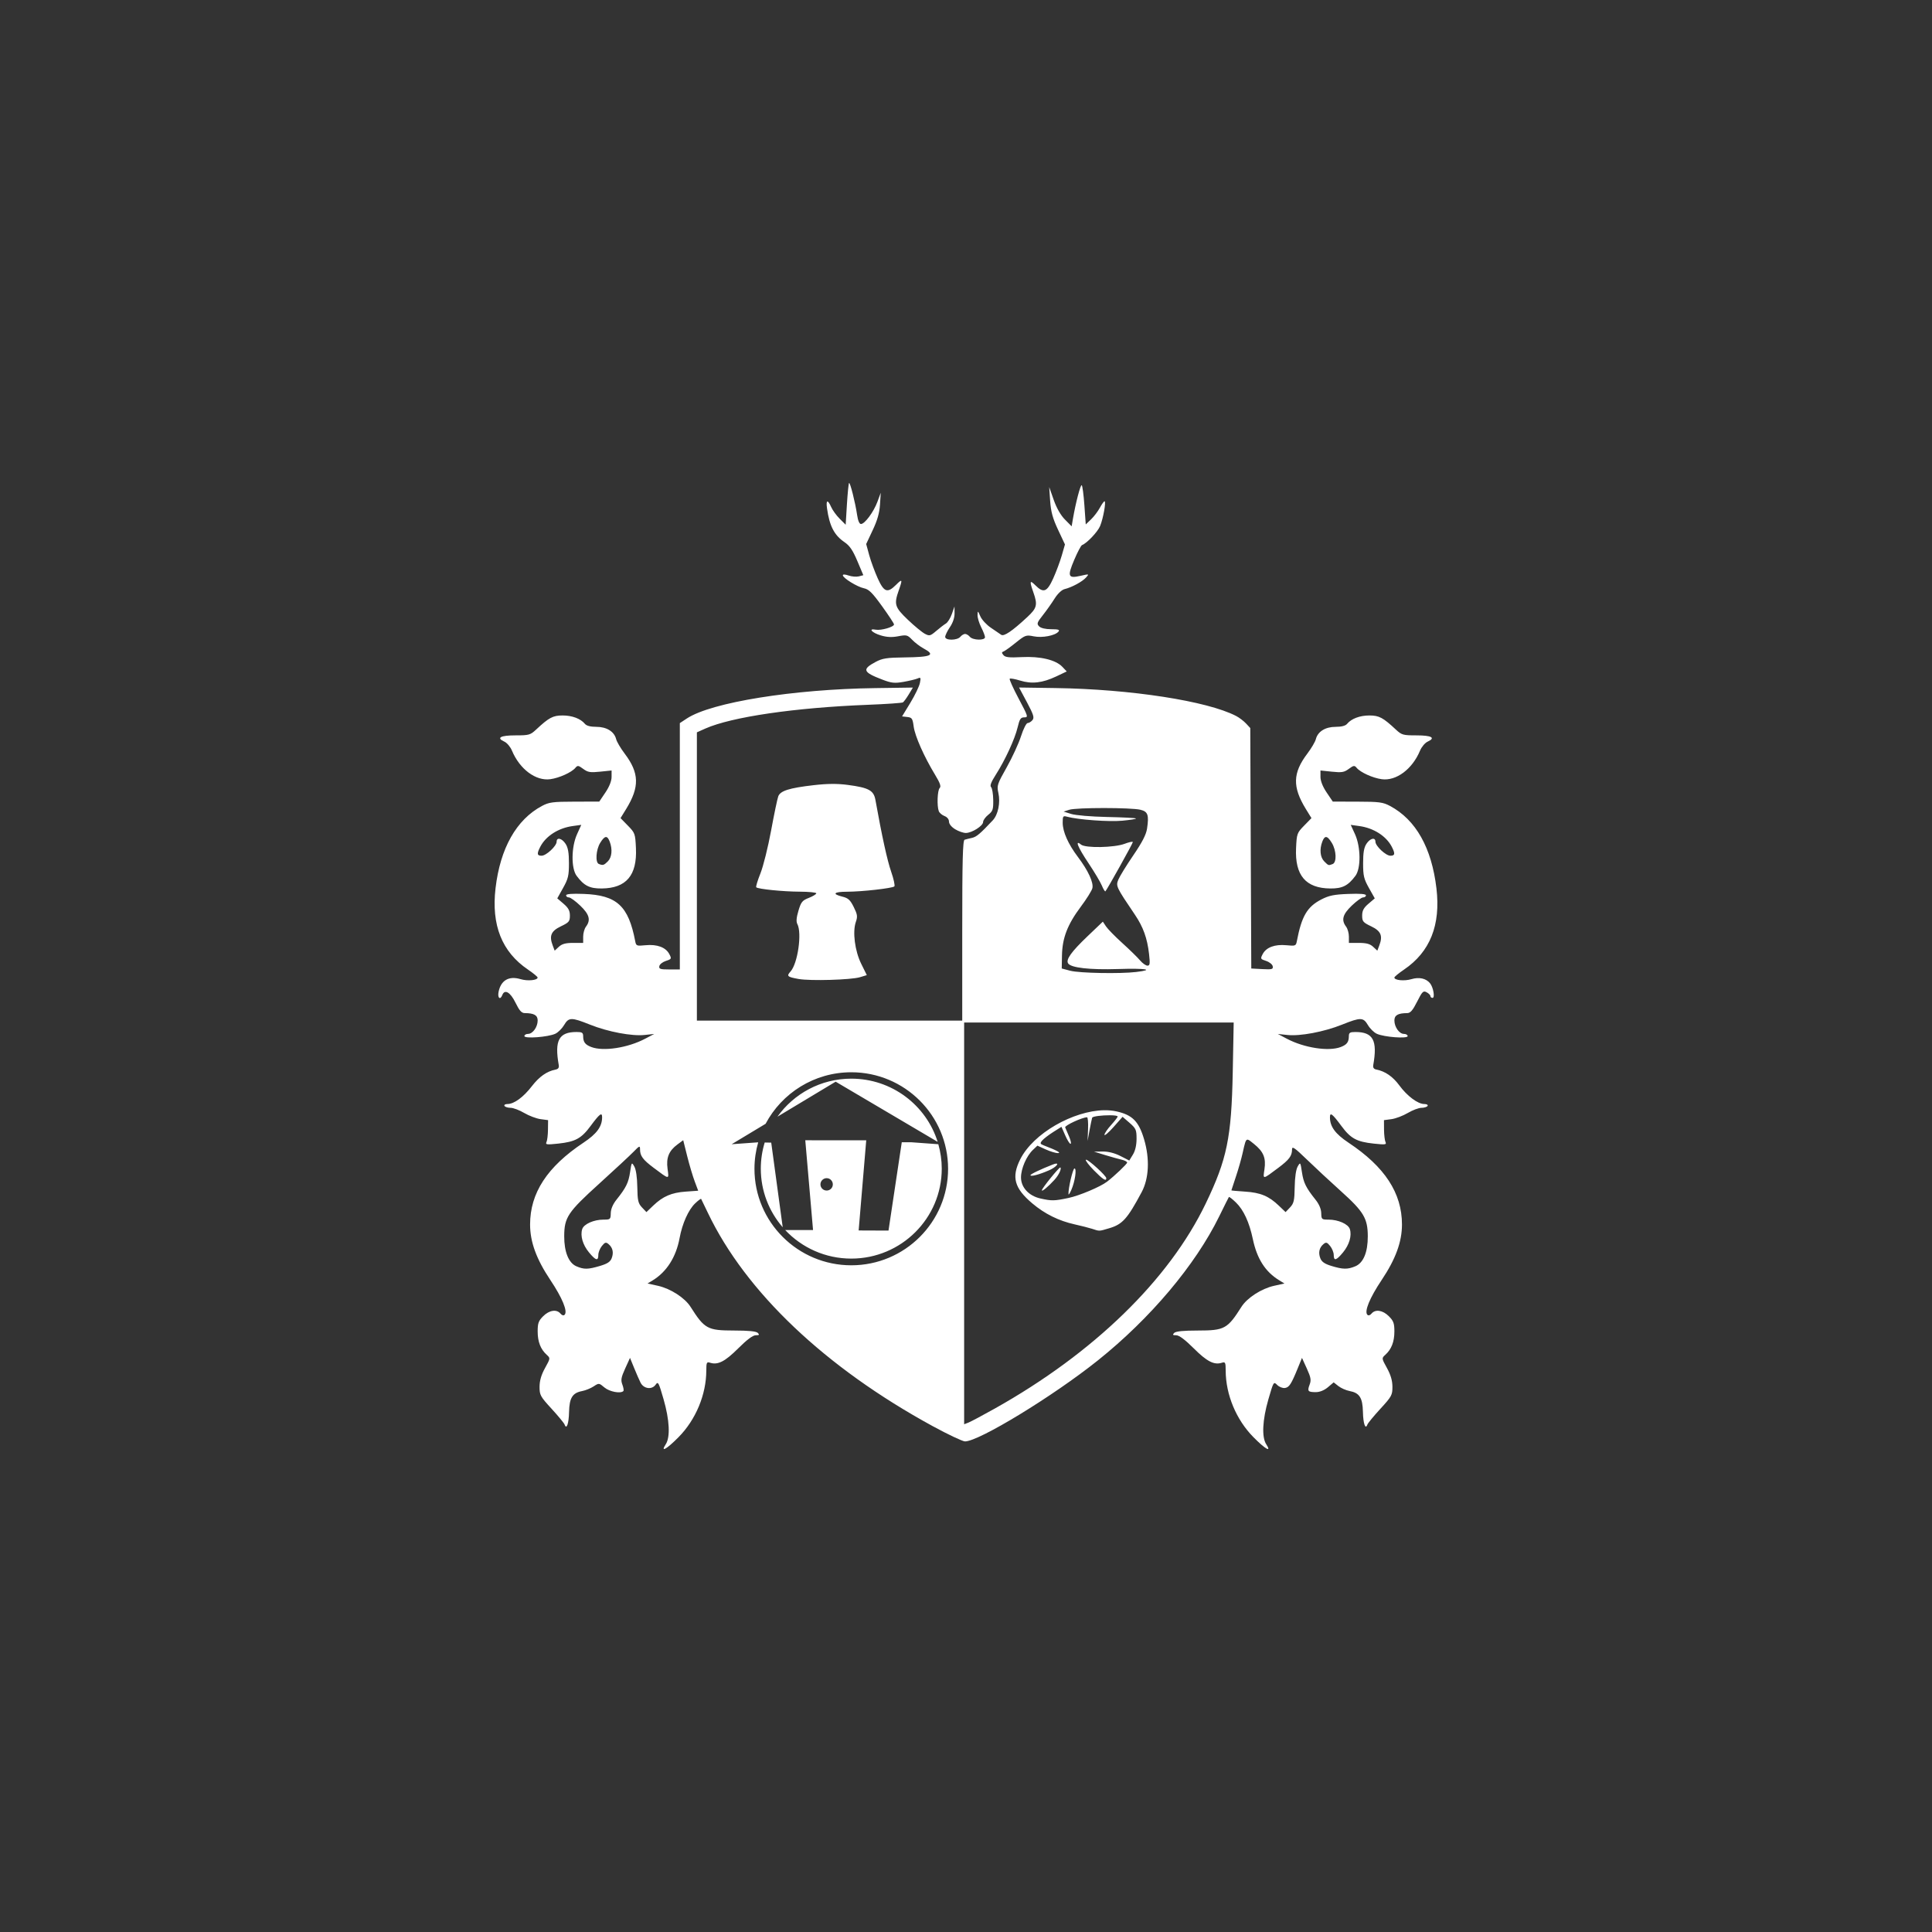 <?xml version="1.0" encoding="UTF-8" standalone="no"?>
<!-- Created with Inkscape (http://www.inkscape.org/) -->

<svg
   xmlns:dc="http://purl.org/dc/elements/1.1/"
   xmlns:cc="http://creativecommons.org/ns#"
   xmlns:rdf="http://www.w3.org/1999/02/22-rdf-syntax-ns#"
   xmlns:svg="http://www.w3.org/2000/svg"
   xmlns="http://www.w3.org/2000/svg"
   xmlns:sodipodi="http://sodipodi.sourceforge.net/DTD/sodipodi-0.dtd"
   xmlns:inkscape="http://www.inkscape.org/namespaces/inkscape"
   width="600"
   height="600"
   id="svg2"
   sodipodi:version="0.32"
   inkscape:version="0.91 r13725"
   sodipodi:docname="LogoSquare50.svg"
   inkscape:output_extension="org.inkscape.output.svg.inkscape"
   version="1.1">
  <rect width="100%" height="100%" fill="#333333" stroke="none"/>
  <defs
     id="defs4">
    <inkscape:perspective
       sodipodi:type="inkscape:persp3d"
       inkscape:vp_x="0 : 526.18109 : 1"
       inkscape:vp_y="0 : 1000 : 0"
       inkscape:vp_z="744.09448 : 526.18109 : 1"
       inkscape:persp3d-origin="372.04724 : 350.78739 : 1"
       id="perspective10" />
    <inkscape:perspective
       id="perspective2447"
       inkscape:persp3d-origin="372.04724 : 350.78739 : 1"
       inkscape:vp_z="744.09448 : 526.18109 : 1"
       inkscape:vp_y="0 : 1000 : 0"
       inkscape:vp_x="0 : 526.18109 : 1"
       sodipodi:type="inkscape:persp3d" />
  </defs>
  <sodipodi:namedview
     id="base"
     pagecolor="#ffffff"
     bordercolor="#666666"
     borderopacity="1.0"
     gridtolerance="10000"
     guidetolerance="10"
     objecttolerance="10"
     inkscape:pageopacity="0.0"
     inkscape:pageshadow="2"
     inkscape:zoom="0.57456337"
     inkscape:cx="-241.90124"
     inkscape:cy="487.20451"
     inkscape:document-units="px"
     inkscape:current-layer="layer1"
     showgrid="false"
     inkscape:window-width="1368"
     inkscape:window-height="849"
     inkscape:window-x="-8"
     inkscape:window-y="-8"
     inkscape:window-maximized="1" />
  <g
     inkscape:label="Layer 1"
     inkscape:groupmode="layer"
     id="layer1"
     transform="translate(0,-452.362)">
    <path
       style="fill:#ffffff"
       d="m 263.681,602.374 c -0.145,0.145 -0.445,3.118 -0.662,6.604 l -0.386,6.346 -1.876,-1.876 c -1.023,-1.025 -2.199,-2.648 -2.63,-3.624 -1.074,-2.426 -1.663,-2.238 -1.288,0.423 0.774,5.49 2.237,8.326 5.445,10.503 1.591,1.08 2.572,2.523 3.973,5.849 l 1.858,4.396 -1.416,0.368 c -0.773,0.194 -2.205,0.065 -3.182,-0.276 -1.051,-0.366 -1.766,-0.399 -1.766,-0.074 0,0.857 4.479,3.62 6.567,4.047 1.51,0.309 2.599,1.387 5.592,5.537 2.047,2.839 3.734,5.4 3.734,5.684 0,0.786 -4.023,1.951 -5.666,1.637 -2.481,-0.474 -1.218,0.95 1.582,1.784 1.84,0.549 3.412,0.63 5.371,0.258 2.582,-0.491 2.888,-0.43 4.323,1.067 0.847,0.884 2.441,2.107 3.55,2.704 3.848,2.073 2.524,2.696 -5.849,2.796 -5.568,0.066 -6.925,0.284 -9.013,1.398 -4.319,2.305 -3.975,3.193 2.134,5.518 2.793,1.063 3.748,1.163 6.512,0.681 1.781,-0.311 3.742,-0.782 4.359,-1.048 1.009,-0.436 1.076,-0.301 0.736,1.398 -0.208,1.04 -1.541,3.811 -2.962,6.144 l -2.575,4.231 1.619,0.184 c 1.45,0.16 1.655,0.463 1.987,2.962 0.393,2.965 3.225,9.357 6.659,15.01 1.539,2.534 1.903,3.596 1.416,4.084 -0.709,0.709 -0.893,5.585 -0.276,7.192 0.206,0.537 1.001,1.217 1.766,1.508 0.835,0.317 1.398,1.009 1.398,1.729 0,0.723 0.761,1.671 1.913,2.373 1.052,0.642 2.54,1.158 3.311,1.159 1.881,0.003 5.371,-2.206 5.371,-3.403 0,-0.528 0.72,-1.542 1.6,-2.244 1.418,-1.131 1.588,-1.654 1.545,-4.617 -0.027,-1.839 -0.322,-3.633 -0.662,-3.973 -0.433,-0.433 0.005,-1.581 1.453,-3.844 2.915,-4.557 5.925,-11.099 6.788,-14.734 0.619,-2.608 0.947,-3.09 2.079,-3.09 1.276,0 1.184,-0.278 -1.766,-5.831 -1.704,-3.208 -2.955,-5.982 -2.778,-6.162 0.177,-0.18 1.634,0.075 3.237,0.57 3.631,1.121 6.92,0.747 11.221,-1.288 l 3.256,-1.545 -1.343,-1.416 c -2.05,-2.182 -6.875,-3.339 -12.674,-3.035 -3.872,0.203 -5.08,0.062 -5.647,-0.625 -0.571,-0.692 -0.572,-0.923 0.018,-1.122 0.411,-0.138 2.132,-1.375 3.826,-2.741 2.925,-2.358 3.204,-2.448 5.555,-1.968 2.677,0.546 6.665,-0.215 7.707,-1.472 0.47,-0.566 -0.041,-0.736 -2.263,-0.736 -1.773,0 -3.205,-0.336 -3.752,-0.883 -0.789,-0.789 -0.671,-1.169 1.14,-3.458 1.119,-1.414 2.766,-3.742 3.661,-5.169 0.974,-1.554 2.227,-2.728 3.109,-2.943 2.247,-0.549 5.468,-2.29 6.64,-3.587 1.039,-1.149 1.016,-1.159 -1.637,-0.552 -3.936,0.901 -4.215,0.242 -2.023,-4.93 1.018,-2.403 2.111,-4.48 2.428,-4.599 1.492,-0.556 4.85,-4.085 5.61,-5.905 0.966,-2.312 1.932,-7.707 1.38,-7.707 -0.202,0 -0.856,0.915 -1.453,2.023 -0.597,1.109 -1.817,2.72 -2.722,3.587 l -1.656,1.582 -0.423,-5.96 c -0.232,-3.278 -0.602,-6.078 -0.828,-6.217 -0.385,-0.238 -1.863,5.394 -2.741,10.485 l -0.386,2.281 -2.06,-2.079 c -1.312,-1.312 -2.592,-3.534 -3.495,-6.089 l -1.416,-4.028 0.294,4.323 c 0.232,3.334 0.789,5.389 2.446,8.921 l 2.152,4.58 -0.993,3.44 c -0.55,1.893 -1.747,5.108 -2.667,7.137 -1.905,4.201 -3.009,4.624 -5.5,2.134 -1.78,-1.779 -1.901,-1.377 -0.662,2.134 1.388,3.933 1.152,4.894 -1.913,7.744 -4.677,4.349 -7.25,6.077 -8.075,5.463 -0.408,-0.304 -1.838,-1.276 -3.182,-2.171 -1.344,-0.895 -2.816,-2.484 -3.274,-3.532 -0.795,-1.817 -0.837,-1.849 -0.883,-0.423 -0.026,0.822 0.493,2.538 1.14,3.808 0.647,1.27 1.177,2.655 1.177,3.072 0,1.072 -3.799,0.967 -4.709,-0.129 -0.403,-0.486 -1.065,-0.883 -1.472,-0.883 -0.406,0 -1.069,0.397 -1.472,0.883 -0.97,1.169 -4.709,1.2 -4.709,0.037 0,-0.471 0.662,-1.842 1.472,-3.035 0.921,-1.357 1.451,-2.956 1.435,-4.286 l -0.018,-2.134 -0.828,2.355 c -0.458,1.295 -1.29,2.619 -1.839,2.943 -0.549,0.324 -1.9,1.362 -2.998,2.299 -1.852,1.58 -2.106,1.644 -3.55,0.883 -0.856,-0.451 -3.237,-2.411 -5.279,-4.359 -4.079,-3.891 -4.341,-4.797 -2.814,-9.124 1.227,-3.479 1.118,-3.675 -0.846,-1.711 -2.669,2.669 -3.74,2.288 -5.666,-1.968 -0.915,-2.023 -2.113,-5.259 -2.649,-7.192 l -0.957,-3.513 2.005,-4.268 c 1.437,-3.027 2.107,-5.314 2.281,-7.946 l 0.239,-3.716 -1.03,2.796 c -1.181,3.188 -3.938,6.916 -5.114,6.916 -0.494,0 -0.942,-1.049 -1.196,-2.796 -0.553,-3.809 -2.177,-10.258 -2.502,-9.933 z m 52.792,63.498 2.465,4.599 c 2.06,3.866 2.328,4.77 1.692,5.537 -0.417,0.502 -1.085,0.901 -1.49,0.901 -0.405,0 -1.337,1.851 -2.06,4.102 -0.724,2.251 -2.714,6.587 -4.433,9.639 -2.947,5.232 -3.107,5.678 -2.594,7.965 0.675,3.002 -0.081,6.741 -1.729,8.498 -3.933,4.193 -5.08,5.16 -6.475,5.463 -0.853,0.186 -1.876,0.446 -2.281,0.57 -0.575,0.177 -0.736,6.33 -0.736,28.199 l 0,27.978 -41.204,0 -41.204,0 0,-44.772 0,-44.754 2.63,-1.177 c 8.194,-3.624 27.784,-6.491 50.456,-7.376 5.721,-0.223 10.628,-0.561 10.908,-0.754 0.28,-0.194 1.094,-1.297 1.803,-2.465 l 1.288,-2.134 -11.625,0.166 c -25.501,0.335 -50.914,4.416 -58.55,9.418 l -2.207,1.453 0,38.261 0,38.242 -3.293,0 c -2.807,0 -3.241,-0.149 -3.072,-1.03 0.109,-0.567 1.026,-1.289 2.042,-1.619 1.765,-0.573 1.813,-0.674 1.048,-2.134 -1.089,-2.079 -3.766,-3.084 -7.339,-2.741 -2.8,0.269 -2.959,0.225 -3.237,-1.232 -2.106,-11.002 -5.703,-14.313 -16.003,-14.697 -3.694,-0.138 -5.463,0.005 -5.463,0.441 0,0.355 0.385,0.644 0.865,0.644 0.48,0 2.069,1.155 3.532,2.557 2.834,2.715 3.318,4.477 1.766,6.53 -0.475,0.628 -0.865,2.019 -0.865,3.09 l 0,1.95 -3.127,0 c -2.336,0 -3.467,0.314 -4.433,1.214 l -1.288,1.196 -0.607,-1.6 c -1.148,-3.02 -0.515,-4.501 2.538,-5.96 2.521,-1.204 2.796,-1.534 2.796,-3.329 0,-1.528 -0.465,-2.392 -1.968,-3.679 l -1.95,-1.674 1.803,-3.237 c 1.578,-2.818 1.821,-3.805 1.821,-7.671 0,-3.26 -0.282,-4.864 -1.048,-6.033 -1.143,-1.744 -2.778,-2.134 -2.778,-0.662 0,1.344 -3.238,4.359 -4.672,4.359 -1.435,0 -1.517,-0.64 -0.386,-2.814 1.718,-3.303 5.607,-5.793 10.043,-6.401 l 2.667,-0.368 -1.306,2.888 c -1.809,3.969 -1.875,10.611 -0.129,12.95 2.292,3.069 4.042,3.953 7.781,3.918 7.621,-0.072 11.016,-4.062 10.632,-12.508 -0.205,-4.508 -0.298,-4.751 -2.502,-7.008 l -2.281,-2.336 1.747,-2.833 c 4.21,-6.87 4.087,-11.186 -0.478,-17.217 -1.246,-1.646 -2.425,-3.653 -2.63,-4.47 -0.592,-2.359 -2.949,-3.826 -6.144,-3.826 -1.816,0 -3.053,-0.32 -3.55,-0.92 -1.352,-1.629 -3.966,-2.612 -6.935,-2.612 -3.021,0 -4.236,0.663 -8.222,4.378 -1.821,1.697 -2.233,1.803 -6.42,1.803 -4.698,0 -6.039,0.765 -3.44,1.95 0.809,0.369 1.865,1.623 2.354,2.796 2.408,5.764 7.405,9.482 11.901,8.866 2.785,-0.382 6.618,-2.108 7.799,-3.532 0.668,-0.804 0.933,-0.774 2.428,0.331 1.443,1.067 2.183,1.184 5.242,0.865 l 3.569,-0.368 0,1.987 c 0,1.263 -0.696,3.027 -1.913,4.838 l -1.913,2.833 -7.652,0.018 c -6.796,0.015 -7.947,0.163 -10.154,1.343 -7.943,4.245 -12.949,13.124 -14.403,25.513 -1.347,11.483 1.957,19.793 10.062,25.292 1.636,1.11 2.99,2.228 2.998,2.465 0.031,0.867 -3.096,1.169 -5.279,0.515 -3.636,-1.089 -6.121,0.344 -6.843,3.955 -0.38,1.898 0.515,2.652 1.159,0.975 0.733,-1.911 2.486,-0.904 4.084,2.354 1.223,2.494 1.881,3.25 2.906,3.256 2.854,0.017 3.992,0.66 3.992,2.281 0,2.038 -1.53,4.176 -2.98,4.176 -0.629,0 -1.14,0.31 -1.14,0.681 0,0.864 7.31,0.318 9.584,-0.717 0.877,-0.4 2.102,-1.622 2.741,-2.704 1.441,-2.442 2.254,-2.452 8.057,-0.129 5.59,2.239 13.036,3.636 16.997,3.201 l 2.943,-0.313 -2.796,1.472 c -5.387,2.847 -12.988,4.02 -16.739,2.594 -1.926,-0.732 -2.526,-1.528 -2.538,-3.348 -0.008,-1.116 -0.329,-1.324 -2.042,-1.324 -5.502,0 -6.902,2.595 -5.537,10.283 0.139,0.781 -0.16,1.226 -0.957,1.38 -2.731,0.528 -5.092,2.184 -7.395,5.169 -2.655,3.441 -5.534,5.537 -7.579,5.537 -0.71,0 -1.12,0.265 -0.92,0.589 0.2,0.324 1.052,0.589 1.895,0.589 0.843,0 2.745,0.725 4.231,1.6 1.485,0.875 3.764,1.735 5.058,1.913 l 2.354,0.313 -0.037,2.943 c -0.016,1.618 -0.222,3.357 -0.46,3.863 -0.381,0.808 0.067,0.862 3.661,0.478 5.288,-0.565 7.168,-1.589 10.043,-5.482 2.793,-3.78 3.569,-4.366 3.569,-2.704 0,2.896 -1.651,5.149 -5.776,7.891 -11.278,7.498 -16.592,15.642 -16.592,25.421 0,5.387 1.941,10.73 6.291,17.236 3.72,5.563 5.451,9.78 4.433,10.798 -0.326,0.326 -0.832,0.181 -1.288,-0.368 -1.182,-1.425 -3.481,-1.081 -5.371,0.809 -1.454,1.454 -1.711,2.177 -1.711,4.727 0,3.202 0.901,5.534 2.814,7.266 1.163,1.053 1.144,1.078 -0.533,4.12 -1.171,2.123 -1.685,3.905 -1.692,5.813 -0.01,2.564 0.237,3.013 3.734,6.824 2.063,2.248 3.888,4.463 4.047,4.911 0.605,1.704 1.298,-0.276 1.38,-3.936 0.098,-4.367 1.064,-5.912 4.065,-6.475 1.041,-0.195 2.654,-0.853 3.569,-1.453 1.648,-1.081 1.677,-1.072 3.366,0.349 1.573,1.324 5.004,1.968 5.868,1.104 0.181,-0.181 0.036,-1.082 -0.313,-2.005 -0.529,-1.402 -0.387,-2.218 0.865,-4.985 l 1.508,-3.311 1.269,3.109 c 0.698,1.711 1.596,3.771 2.005,4.58 0.974,1.926 3.527,2.279 4.672,0.644 0.773,-1.104 0.952,-0.77 2.465,4.47 1.881,6.513 2.139,11.809 0.681,14.035 -1.751,2.672 0.27,1.543 3.992,-2.226 5.338,-5.406 8.586,-13.193 8.609,-20.639 0.008,-2.577 0.114,-2.808 1.196,-2.465 2.389,0.758 4.615,-0.374 8.701,-4.451 2.72,-2.715 4.551,-4.084 5.463,-4.084 1.098,0 1.215,-0.147 0.625,-0.736 -0.501,-0.501 -2.849,-0.733 -7.358,-0.736 -8.263,-0.005 -9.174,-0.506 -13.52,-7.358 -1.774,-2.797 -6.202,-5.654 -10.117,-6.53 l -3.237,-0.717 1.637,-0.993 c 4.324,-2.65 7.227,-7.233 8.314,-13.115 0.834,-4.51 2.742,-8.77 4.819,-10.761 0.944,-0.905 1.789,-1.536 1.876,-1.398 0.087,0.138 1.031,2.112 2.115,4.378 11.747,24.558 36.449,47.991 69.752,66.165 4.81,2.625 9.35,4.764 10.08,4.764 4.315,0 27.327,-14.024 41.222,-25.127 16.314,-13.035 30.312,-29.64 37.709,-44.735 1.554,-3.171 2.909,-5.894 3.017,-6.033 0.108,-0.14 1.101,0.638 2.207,1.711 2.358,2.285 4.134,6.131 5.224,11.313 1.296,6.164 3.868,10.182 8.204,12.839 l 1.619,0.993 -3.237,0.717 c -3.915,0.876 -8.343,3.733 -10.117,6.53 -4.346,6.851 -5.257,7.353 -13.52,7.358 -4.509,0.002 -6.856,0.235 -7.358,0.736 -0.589,0.589 -0.473,0.736 0.625,0.736 0.912,0 2.743,1.369 5.463,4.084 4.086,4.078 6.312,5.21 8.701,4.451 1.082,-0.343 1.188,-0.112 1.196,2.465 0.023,7.445 3.27,15.232 8.609,20.639 3.722,3.769 5.743,4.898 3.992,2.226 -1.453,-2.217 -1.2,-7.533 0.662,-13.98 1.592,-5.512 1.629,-5.563 2.741,-4.451 0.621,0.621 1.694,1.039 2.391,0.938 1.334,-0.193 1.957,-1.155 4.028,-6.236 l 1.269,-3.109 1.508,3.311 c 1.252,2.767 1.394,3.583 0.865,4.985 -0.769,2.039 -0.532,2.336 1.931,2.336 1.202,0 2.602,-0.556 3.734,-1.508 l 1.803,-1.527 1.472,1.159 c 0.81,0.637 2.367,1.322 3.458,1.527 3.094,0.581 4.059,2.093 4.157,6.493 0.082,3.66 0.775,5.641 1.38,3.936 0.159,-0.449 1.984,-2.664 4.047,-4.911 3.497,-3.811 3.744,-4.26 3.734,-6.824 -0.008,-1.908 -0.521,-3.689 -1.692,-5.813 -1.678,-3.043 -1.678,-3.068 -0.515,-4.12 1.914,-1.732 2.814,-4.064 2.814,-7.266 0,-2.55 -0.275,-3.273 -1.729,-4.727 -1.89,-1.89 -4.189,-2.234 -5.371,-0.809 -0.456,0.549 -0.962,0.694 -1.288,0.368 -1.018,-1.018 0.714,-5.234 4.433,-10.798 4.35,-6.506 6.309,-11.849 6.309,-17.236 0,-9.779 -5.332,-17.924 -16.61,-25.421 -4.125,-2.742 -5.757,-4.995 -5.757,-7.891 0,-1.662 0.757,-1.076 3.55,2.704 2.876,3.893 4.755,4.916 10.043,5.482 3.594,0.384 4.041,0.33 3.661,-0.478 -0.238,-0.506 -0.444,-2.245 -0.46,-3.863 l -0.018,-2.943 2.354,-0.313 c 1.295,-0.178 3.555,-1.038 5.04,-1.913 1.485,-0.875 3.388,-1.6 4.231,-1.6 0.843,0 1.713,-0.265 1.913,-0.589 0.203,-0.328 -0.248,-0.589 -1.012,-0.589 -2.004,0 -5.329,-2.479 -7.762,-5.794 -2.001,-2.726 -4.399,-4.385 -7.119,-4.911 -0.796,-0.154 -1.114,-0.599 -0.975,-1.38 1.365,-7.688 -0.035,-10.283 -5.537,-10.283 -1.713,0 -2.034,0.208 -2.042,1.324 -0.012,1.82 -0.612,2.615 -2.538,3.348 -3.751,1.426 -11.352,0.253 -16.739,-2.594 l -2.778,-1.472 2.943,0.313 c 3.961,0.435 11.388,-0.962 16.978,-3.201 5.803,-2.324 6.616,-2.314 8.057,0.129 0.638,1.082 1.882,2.304 2.759,2.704 2.273,1.036 9.584,1.582 9.584,0.717 0,-0.371 -0.53,-0.681 -1.159,-0.681 -1.45,0 -2.961,-2.138 -2.962,-4.176 0,-1.618 1.116,-2.264 3.955,-2.281 1.015,-0.006 1.728,-0.834 3.109,-3.569 1.598,-3.165 1.905,-3.462 2.943,-2.906 0.639,0.342 1.177,0.865 1.177,1.177 0,0.312 0.298,0.57 0.662,0.57 0.815,0 0.238,-3.322 -0.791,-4.562 -1.253,-1.51 -3.378,-1.969 -5.776,-1.251 -2.183,0.654 -5.31,0.352 -5.279,-0.515 0.008,-0.237 1.362,-1.355 2.998,-2.465 8.087,-5.487 11.408,-13.817 10.062,-25.219 -1.485,-12.584 -6.381,-21.3 -14.403,-25.587 -2.207,-1.179 -3.34,-1.328 -10.135,-1.343 l -7.652,-0.018 -1.913,-2.833 c -1.217,-1.811 -1.913,-3.575 -1.913,-4.838 l 0,-1.987 3.55,0.368 c 3.059,0.32 3.8,0.202 5.242,-0.865 1.495,-1.106 1.779,-1.135 2.446,-0.331 1.181,1.423 4.996,3.15 7.781,3.532 4.497,0.616 9.493,-3.103 11.901,-8.866 0.49,-1.173 1.546,-2.427 2.354,-2.796 2.599,-1.184 1.276,-1.95 -3.421,-1.95 -4.187,0 -4.617,-0.106 -6.438,-1.803 -3.986,-3.715 -5.201,-4.378 -8.222,-4.378 -2.968,0 -5.583,0.983 -6.935,2.612 -0.498,0.599 -1.735,0.92 -3.55,0.92 -3.195,0 -5.552,1.467 -6.144,3.826 -0.205,0.817 -1.385,2.824 -2.63,4.47 -4.565,6.031 -4.688,10.347 -0.478,17.217 l 1.747,2.833 -2.281,2.336 c -2.204,2.257 -2.297,2.501 -2.502,7.008 -0.384,8.446 3.011,12.436 10.632,12.508 3.739,0.035 5.508,-0.849 7.799,-3.918 1.746,-2.339 1.68,-8.981 -0.129,-12.95 l -1.324,-2.888 2.667,0.368 c 4.437,0.608 8.343,3.099 10.062,6.401 1.131,2.174 1.031,2.814 -0.405,2.814 -1.434,0 -4.654,-3.016 -4.654,-4.359 0,-1.471 -1.653,-1.082 -2.796,0.662 -0.766,1.169 -1.03,2.774 -1.03,6.033 0,3.866 0.225,4.852 1.803,7.671 l 1.821,3.237 -1.968,1.674 c -1.503,1.286 -1.95,2.151 -1.95,3.679 0,1.795 0.275,2.125 2.796,3.329 3.053,1.459 3.668,2.94 2.52,5.96 l -0.607,1.6 -1.288,-1.196 c -0.966,-0.9 -2.079,-1.214 -4.415,-1.214 l -3.127,0 0,-1.95 c 0,-1.071 -0.389,-2.462 -0.865,-3.09 -1.553,-2.053 -1.086,-3.815 1.747,-6.53 1.463,-1.401 3.052,-2.557 3.532,-2.557 0.48,0 0.883,-0.289 0.883,-0.644 0,-0.436 -1.769,-0.579 -5.463,-0.441 -4.446,0.166 -6.013,0.487 -8.388,1.711 -4.416,2.275 -6.125,5.2 -7.615,12.987 -0.279,1.457 -0.456,1.501 -3.256,1.232 -3.573,-0.343 -6.25,0.662 -7.339,2.741 -0.765,1.46 -0.717,1.561 1.048,2.134 1.016,0.33 1.948,1.072 2.06,1.656 0.18,0.94 -0.196,1.041 -3.237,0.883 l -3.421,-0.184 -0.166,-37.341 -0.147,-37.341 -1.324,-1.416 c -0.726,-0.777 -2.101,-1.822 -3.053,-2.318 -8.965,-4.662 -32.726,-8.339 -56.103,-8.682 l -11.331,-0.166 z m -58.09,29.946 c -1.697,0.012 -3.526,0.138 -5.684,0.386 -7.596,0.875 -10.349,1.747 -11,3.458 -0.278,0.731 -1.284,5.519 -2.226,10.632 -0.942,5.113 -2.427,11.091 -3.311,13.299 -0.884,2.208 -1.473,4.155 -1.306,4.323 0.561,0.561 8.3,1.342 13.502,1.361 2.833,0.011 5.15,0.24 5.15,0.515 0,0.275 -1.046,0.917 -2.318,1.416 -2.041,0.802 -2.414,1.264 -3.219,3.973 -0.632,2.128 -0.749,3.393 -0.349,4.139 1.487,2.778 0.13,12.272 -2.115,14.752 -1.285,1.42 -1.029,1.683 2.483,2.318 3.616,0.654 16.312,0.287 19.093,-0.552 l 2.115,-0.644 -1.729,-3.495 c -1.987,-4.01 -2.753,-9.947 -1.674,-13.042 0.58,-1.663 0.485,-2.306 -0.662,-4.617 -1.096,-2.207 -1.717,-2.771 -3.532,-3.219 -3.327,-0.822 -2.656,-1.521 1.472,-1.527 4.623,-0.006 14.1,-1.077 14.679,-1.655 0.239,-0.239 -0.205,-2.296 -0.993,-4.562 -1.207,-3.47 -2.866,-11.019 -4.893,-22.313 -0.525,-2.928 -2.073,-3.782 -8.535,-4.635 -1.683,-0.222 -3.251,-0.324 -4.948,-0.313 z m 84.449,7.487 c 4.89,-6e-5 9.889,0.187 11.331,0.533 2.338,0.562 2.7,1.618 2.06,5.886 -0.276,1.84 -1.523,4.248 -4.249,8.241 -2.12,3.106 -4.203,6.489 -4.635,7.523 -0.855,2.047 -0.747,2.268 5.132,10.963 2.565,3.793 3.826,7.3 4.378,12.177 0.346,3.054 0.266,3.624 -0.497,3.624 -0.499,0 -1.547,-0.739 -2.318,-1.655 -0.771,-0.916 -3.247,-3.333 -5.5,-5.371 -2.253,-2.038 -4.526,-4.364 -5.058,-5.169 l -0.975,-1.472 -4.819,4.599 c -4.982,4.76 -6.705,7.175 -5.978,8.351 0.855,1.383 6.718,2.048 15.507,1.766 8.622,-0.277 11.584,0.204 5.629,0.92 -4.957,0.595 -17.571,0.363 -20.455,-0.386 l -2.649,-0.699 0.074,-4.12 c 0.111,-5.391 1.73,-9.565 5.831,-15.047 1.789,-2.391 3.411,-4.981 3.605,-5.757 0.433,-1.726 -1.294,-5.482 -4.488,-9.712 -3.014,-3.992 -4.711,-7.787 -4.727,-10.614 -0.012,-2.078 0.115,-2.228 1.324,-1.895 3.421,0.942 13.055,1.637 17.18,1.251 2.489,-0.233 4.404,-0.544 4.249,-0.699 -0.155,-0.155 -4.207,-0.361 -9.013,-0.46 -4.896,-0.101 -9.773,-0.52 -11.092,-0.938 l -2.354,-0.736 1.766,-0.57 c 1.07,-0.347 5.852,-0.533 10.742,-0.533 z m -154.716,9.013 c 0.47,-0.064 0.85,0.411 1.232,1.416 0.913,2.401 0.685,4.87 -0.589,6.144 -1.209,1.209 -1.528,1.303 -2.796,0.791 -1.131,-0.456 -0.881,-4.392 0.423,-6.53 0.703,-1.153 1.259,-1.757 1.729,-1.821 z m 223.604,0 c 0.507,-0.08 1.104,0.524 1.895,1.821 1.431,2.346 1.565,6.058 0.239,6.567 -1.291,0.495 -1.276,0.49 -2.594,-0.828 -1.274,-1.274 -1.52,-3.742 -0.607,-6.144 0.335,-0.88 0.672,-1.354 1.067,-1.416 z m -60.113,1.472 c -0.381,-0.01 -1.267,0.217 -2.299,0.607 -3.251,1.23 -12.214,1.401 -13.594,0.258 -1.984,-1.645 -1.015,0.779 2.318,5.757 1.815,2.711 3.687,5.847 4.157,6.972 0.47,1.125 0.966,1.922 1.104,1.784 0.517,-0.517 8.517,-14.874 8.517,-15.286 0,-0.059 -0.075,-0.089 -0.202,-0.092 z m -52.185,56.122 41.847,0 41.866,0 -0.294,15.451 c -0.398,20.334 -1.783,27.023 -8.388,40.762 -11.392,23.697 -34.797,46.46 -65.484,63.663 -3.797,2.129 -7.494,4.098 -8.222,4.378 l -1.324,0.515 0,-62.394 0,-62.376 z m -35.042,15.451 c 16.6,-10e-6 30.057,13.441 30.057,29.983 -1e-5,16.542 -13.457,29.965 -30.057,29.965 -16.6,0 -30.075,-13.422 -30.075,-29.965 0,-2.853 0.411,-5.607 1.159,-8.222 l -0.074,0 -8.167,0.589 10.54,-6.346 c 5.043,-9.515 15.079,-16.003 26.617,-16.003 z m 0,1.987 c -9.467,0 -17.844,4.667 -22.938,11.809 l 18.082,-10.871 31.675,18.689 c -3.557,-11.371 -14.219,-19.627 -26.819,-19.627 z m 78.508,9.804 c -9.548,0.163 -22.006,7.141 -26.065,15.286 -2.75,5.519 -1.811,8.933 3.771,13.649 3.855,3.257 8.214,5.415 13.152,6.512 1.995,0.443 4.437,1.064 5.408,1.38 2.377,0.773 2.06,0.794 5.353,-0.184 4.089,-1.214 5.605,-2.899 10.043,-11.202 2.283,-4.271 2.552,-10.369 0.754,-16.426 -1.646,-5.545 -3.62,-7.545 -8.535,-8.645 -1.212,-0.271 -2.517,-0.391 -3.881,-0.368 z m 1.766,1.564 c 1.363,0.007 2.446,0.125 2.446,0.405 0,0.204 -0.927,1.395 -2.06,2.649 -1.133,1.254 -2.052,2.613 -2.042,3.017 0.01,0.404 1.285,-0.685 2.833,-2.428 l 2.796,-3.164 2.189,1.895 c 1.975,1.734 2.154,2.174 2.152,4.93 -0.002,1.949 -0.394,3.699 -1.122,4.893 l -1.14,1.858 -2.778,-1.416 c -1.795,-0.909 -3.767,-1.401 -5.5,-1.38 l -2.686,0.037 3.532,1.085 c 1.942,0.595 4.26,1.232 5.15,1.435 0.89,0.203 1.619,0.607 1.619,0.883 0,0.422 -3.979,4.203 -6.254,5.941 -2.086,1.594 -8.576,4.327 -11.938,5.04 -4.398,0.932 -5.235,0.95 -8.737,0.166 -3.604,-0.808 -6.033,-3.443 -6.033,-6.53 0,-2.752 1.71,-6.689 3.734,-8.59 l 1.361,-1.288 2.594,1.177 c 1.428,0.648 3.142,1.16 3.789,1.14 1.134,-0.034 -0.344,-0.841 -4.341,-2.373 -1.209,-0.464 -1.285,-0.66 -0.589,-1.508 0.44,-0.536 1.968,-1.717 3.403,-2.63 l 2.612,-1.655 1.159,2.63 c 0.629,1.454 1.369,2.649 1.656,2.649 0.287,0 0.096,-0.993 -0.423,-2.207 -0.519,-1.214 -1.077,-2.515 -1.232,-2.888 -0.239,-0.576 5.308,-3.145 6.788,-3.145 0.251,0 0.394,1.655 0.313,3.679 l -0.147,3.679 0.589,-3.237 c 0.333,-1.781 0.705,-3.569 0.828,-3.973 0.143,-0.473 3.211,-0.784 5.482,-0.773 z m 42.841,7.579 c 0.405,0.054 0.977,0.558 1.931,1.324 2.977,2.392 3.79,4.364 3.256,7.928 -0.478,3.185 -0.644,3.206 4.323,-0.515 3.366,-2.522 4.249,-3.692 4.249,-5.721 0,-1.076 0.793,-0.539 4.562,3.109 2.509,2.428 7.307,6.893 10.669,9.915 7.027,6.317 8.276,8.418 8.296,13.943 0.018,4.974 -1.359,8.291 -3.881,9.344 -2.402,1.004 -3.851,0.983 -7.468,-0.129 -2.072,-0.637 -2.977,-1.271 -3.403,-2.391 -0.668,-1.756 -0.315,-3.295 1.012,-4.396 0.785,-0.652 1.103,-0.553 2.042,0.607 0.61,0.754 1.122,2.004 1.122,2.778 0,1.973 0.794,1.75 2.888,-0.791 1.941,-2.355 2.77,-5.166 2.115,-7.229 -0.495,-1.561 -3.591,-2.941 -6.604,-2.943 -2.133,-0.002 -2.24,-0.077 -2.281,-2.005 -0.027,-1.295 -0.657,-2.786 -1.766,-4.176 -2.996,-3.754 -3.74,-5.284 -4.231,-8.572 -0.469,-3.141 -0.499,-3.173 -1.324,-1.729 -0.519,0.909 -0.871,3.335 -0.92,6.346 -0.068,4.237 -0.259,5.075 -1.453,6.346 l -1.38,1.453 -2.097,-2.005 c -3.107,-2.974 -5.693,-4.05 -10.466,-4.359 -2.347,-0.152 -4.268,-0.324 -4.268,-0.386 0,-0.063 0.62,-1.952 1.38,-4.194 0.76,-2.242 1.699,-5.54 2.097,-7.321 0.712,-3.181 0.926,-4.321 1.6,-4.231 z m -175.318,0.166 1.251,5.003 c 0.689,2.748 1.741,6.27 2.336,7.836 l 1.067,2.851 -3.881,0.276 c -4.418,0.316 -7.074,1.465 -10.099,4.359 l -2.097,2.005 -1.38,-1.453 c -1.195,-1.272 -1.385,-2.109 -1.453,-6.346 -0.048,-3.011 -0.4,-5.437 -0.92,-6.346 -0.825,-1.444 -0.855,-1.412 -1.324,1.729 -0.491,3.288 -1.235,4.818 -4.231,8.572 -1.109,1.39 -1.739,2.881 -1.766,4.176 -0.041,1.928 -0.129,2.003 -2.263,2.005 -3.013,0.002 -6.108,1.382 -6.604,2.943 -0.655,2.063 0.156,4.874 2.097,7.229 2.094,2.541 2.906,2.764 2.906,0.791 0,-0.773 0.493,-2.024 1.104,-2.778 0.939,-1.16 1.257,-1.259 2.042,-0.607 1.326,1.1 1.677,2.627 1.012,4.378 -0.437,1.15 -1.332,1.736 -3.661,2.428 -3.705,1.1 -4.953,1.131 -7.339,0.092 -2.387,-1.039 -3.77,-4.482 -3.752,-9.326 0.021,-5.852 1.102,-7.472 10.871,-16.316 4.773,-4.321 9.572,-8.786 10.669,-9.915 1.835,-1.889 2.005,-1.956 2.005,-0.754 0,2.033 0.863,3.216 4.231,5.739 4.957,3.714 4.785,3.711 4.323,0.349 -0.477,-3.471 0.393,-5.631 3.09,-7.615 l 1.766,-1.306 z m 37.911,0.018 2.41,27.886 -8.645,0 c 5.131,5.454 12.434,8.866 20.528,8.866 15.508,0 28.088,-12.519 28.088,-27.941 0,-2.628 -0.384,-5.166 -1.067,-7.579 l -8.333,-0.607 -3.017,0 -4.12,27.426 -9.271,-0.037 2.354,-27.996 -18.928,-0.018 z m -12.6,0.699 c -0.783,2.567 -1.214,5.293 -1.214,8.112 0,6.958 2.567,13.318 6.806,18.211 l -3.569,-26.286 -2.023,-0.037 z m 99.79,5.334 c -0.023,0.002 -0.042,0.024 -0.055,0.037 -0.202,0.202 0.933,1.681 2.52,3.293 2.792,2.834 3.826,3.489 3.826,2.428 0,-0.764 -5.567,-5.82 -6.291,-5.757 z m -9.308,1.214 c -0.228,0.019 -0.567,0.113 -1.03,0.294 -3.757,1.468 -6.916,2.974 -6.916,3.311 0,0.523 2.74,-0.189 5.739,-1.508 2.099,-0.924 3.195,-2.18 2.207,-2.097 z m 1.306,1.196 c -0.574,0.145 -5.721,6.503 -5.721,7.1 0,0.523 1.953,-1.101 3.918,-3.256 1.329,-1.457 2.263,-3.421 1.839,-3.844 -0.009,-0.009 -0.018,-0.005 -0.037,0 z m 4.415,0.313 c -0.514,0 -2,6.398 -1.858,8.002 0.026,0.297 0.431,-0.31 0.883,-1.343 1.139,-2.602 1.73,-6.659 0.975,-6.659 z m -76.963,3.017 c 1.063,0 1.913,0.869 1.913,1.931 0,1.063 -0.85,1.913 -1.913,1.913 -1.063,0 -1.931,-0.85 -1.931,-1.913 0,-1.063 0.869,-1.931 1.931,-1.931 z"
       id="path2385"
       inkscape:connector-curvature="0" />
  </g>
</svg>
